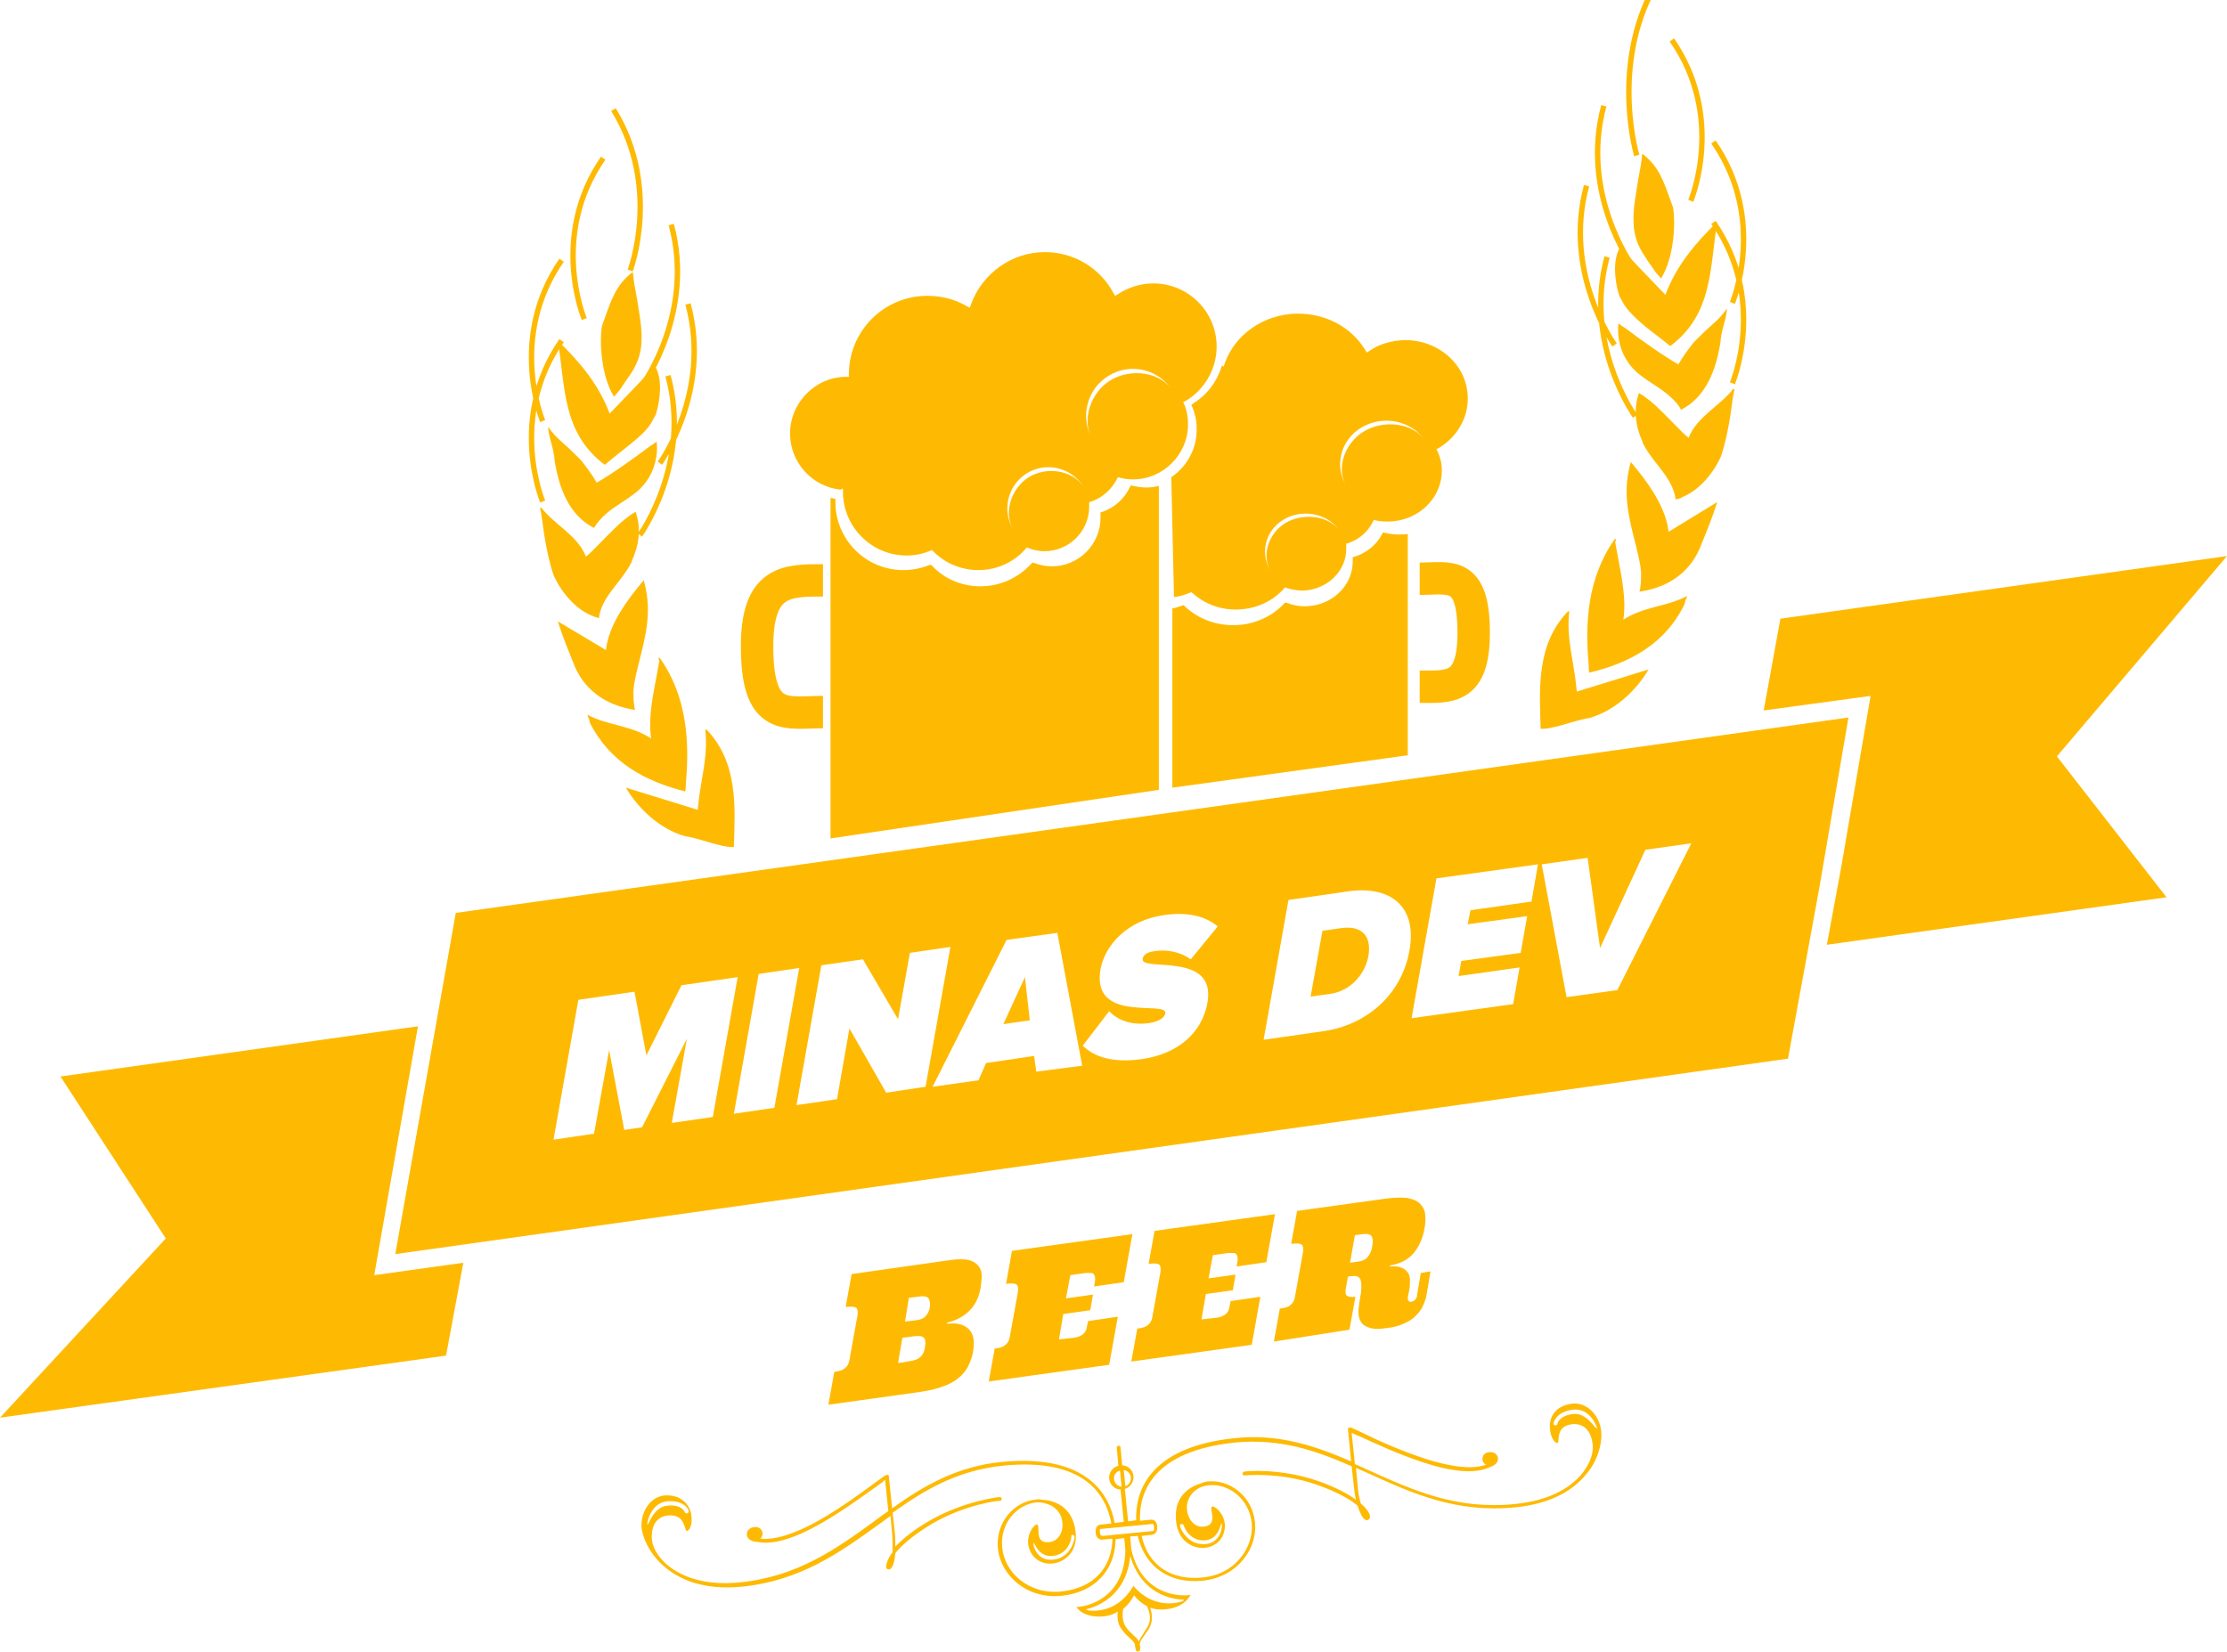 <svg xmlns="http://www.w3.org/2000/svg" viewBox="0 0 412.4 306" enable-background="new 0 0 412.4 306"><g fill="#FEBA02"><path d="M248.5 171.9l-3.6.5-2.2 12.2 3.6-.5c3.8-.5 6.5-3.7 7.1-7 .6-3.4-.9-5.7-4.9-5.2zM185.8 189.7l4.9-.7-.9-8zM84.4 169.1l-11.2 63.2 257.9-36.2 5.8-31.6 5.4-31.6-257.9 36.2zm40 38.9l2.8-15.6-8.3 16.4-3.3.5-2.8-14.8-2.8 15.5-7.5 1.1 4.6-25.9 10.4-1.5 2.2 11.8 6.5-13 10.4-1.5-4.6 25.9-7.6 1.1zm11.5-1.7l4.6-25.9 7.5-1.1-4.6 25.9-7.5 1.1zm28.2-3.9l-6.8-11.9-2.3 13.1-7.5 1.1 4.6-25.9 7.7-1.1 6.5 11.1 2.2-12.3 7.5-1.1-4.6 25.9-7.3 1.1zm27.8-3.9l-.4-2.9-8.9 1.3-1.4 3.2-8.5 1.2 13.7-27.2 9.4-1.3 4.6 24.6-8.5 1.1zm31.7-12.8c-1 5.7-5.6 9.6-12.3 10.5-5.3.7-8.6-.4-10.8-2.5l4.9-6.4c1.5 1.6 4.1 2.7 7.4 2.2 1.4-.2 2.8-.8 3-1.8.4-2.5-13.8 2-12-8.2.8-4.4 5-9.1 11.8-10 4.1-.6 7.5.1 9.9 2.1l-5 6.1c-1.9-1.4-4.5-1.9-6.8-1.5-1.5.2-2 .8-2.1 1.4-.5 2.5 13.7-1.5 12 8.1zm37.4-9.6c-1.5 8.3-8.1 13.8-15.9 14.9l-11.1 1.6 4.6-25.9 11.1-1.6c7.8-1.1 12.8 2.8 11.3 11zm22.6-9.1l-11.3 1.6-.5 2.6 11-1.5-1.2 6.8-11 1.5-.5 2.8 11.3-1.6-1.2 6.8-18.8 2.6 4.6-25.9 18.8-2.6-1.2 6.9zm15.9 16.4l-9.4 1.3-4.6-24.6 8.5-1.2 2.3 16.7 8.4-18.2 8.5-1.2-13.7 27.2z"/></g><g fill="#FEBA02"><path d="M181.6 238.5c-.6 3.5-2.7 5.6-6.2 6.5v.2c1.8-.2 3.1.1 4 1s1.1 2.2.8 4.1c-.1.8-.4 1.6-.7 2.3-.3.8-.8 1.5-1.5 2.2s-1.6 1.3-2.8 1.8-2.7.9-4.6 1.2l-17.2 2.4 1.1-6.1c.9-.1 1.6-.3 2-.7.4-.3.7-.8.8-1.5l1.5-8.3c.1-.7 0-1.2-.3-1.4-.4-.2-1-.2-1.9-.1l1.1-6.1 18.3-2.6c1.4-.2 2.6-.2 3.4 0 .8.2 1.4.6 1.8 1.1s.6 1.1.6 1.8-.1 1.4-.2 2.2zm-13 13.6c.9-.1 1.5-.4 1.9-.8.4-.4.7-1 .8-1.8.1-.8.1-1.4-.2-1.7-.3-.3-.8-.4-1.7-.3l-2.3.3-.8 4.7 2.3-.4zm-1-7.3l2.4-.3c.6-.1 1.2-.4 1.5-.8.4-.5.6-1 .7-1.6.1-.6 0-1.1-.2-1.5-.2-.4-.6-.5-1.3-.5l-2.4.3-.7 4.4zM198.8 247.8c.4-.1.8-.1 1.1-.3.3-.1.6-.3.8-.5.2-.2.4-.5.5-.9.1-.4.2-.9.3-1.4l5.5-.8-1.6 8.9-22.3 3.1 1.1-6.1c.9-.1 1.6-.3 2-.7.4-.3.7-.8.8-1.5l1.5-8.3c.1-.7 0-1.2-.3-1.4-.4-.2-1-.2-1.9-.1l1.1-6.1 22.3-3.1-1.6 8.9-5.5.8c.1-.6.2-1 .2-1.4 0-.4-.1-.6-.2-.8-.1-.2-.3-.3-.6-.3h-1l-2.8.4-.8 4.3 5-.7-.5 2.9-5 .7-.8 4.7 2.7-.3zM225.2 244.1c.4-.1.8-.1 1.1-.3.3-.1.6-.3.8-.5.2-.2.4-.5.5-.9.1-.4.2-.9.3-1.4l5.5-.8-1.6 8.9-22.3 3.1 1.1-6.1c.9-.1 1.6-.3 2-.7.4-.3.7-.8.8-1.5l1.5-8.3c.1-.7 0-1.2-.3-1.4-.4-.2-1-.2-1.9-.1l1.1-6.1 22.3-3.1-1.6 8.9-5.5.8c.1-.6.2-1 .2-1.4 0-.4-.1-.6-.2-.8-.1-.2-.3-.3-.6-.3h-1l-2.8.4-.8 4.3 5-.7-.5 2.9-5 .7-.8 4.7 2.7-.3zM235.9 248.5l1.1-6.1c.9-.1 1.6-.3 2-.7.4-.3.7-.8.8-1.5l1.5-8.3c.1-.7 0-1.2-.3-1.4-.4-.2-1-.2-1.9-.1l1.1-6.1 16.6-2.3c1.5-.2 2.8-.2 3.8-.1 1 .2 1.8.5 2.3 1 .5.5.9 1.1 1 1.9.1.8.1 1.7-.1 2.7-.3 1.8-1 3.4-2 4.6-1 1.2-2.5 2-4.4 2.3v.2c.9-.1 1.6 0 2.1.2s.9.5 1.2.9c.3.4.4.9.4 1.5s0 1.3-.2 2.1l-.2.9c0 .3 0 .5.1.7.1.2.3.3.6.2.3 0 .5-.2.7-.4.2-.2.3-.5.3-.7l.7-4.2 1.8-.3-.7 4.2c-.1.8-.4 1.5-.7 2.2-.3.7-.8 1.3-1.4 1.9-.6.6-1.3 1-2.2 1.4-.9.4-1.9.7-3.2.8-1.2.2-2.2.2-2.9 0-.7-.2-1.3-.5-1.6-.9s-.6-1-.6-1.6c-.1-.6 0-1.3.1-2l.2-1.3c.2-.9.2-1.6.2-2.1s-.1-.9-.2-1.2c-.2-.3-.4-.4-.7-.5-.3-.1-.7 0-1.2 0l-.4.1-.4 2.3c-.1.6 0 1 .2 1.2.3.2.8.3 1.6.2l-1.1 6.1-14 2.2zm14.1-14.6l1.4-.2c.9-.1 1.5-.4 1.9-.9.4-.5.7-1.1.8-1.9.2-.9.1-1.6-.1-1.9-.3-.4-.8-.5-1.7-.4l-1.4.2-.9 5.1z"/></g><path fill="#FEBA02" d="M123.4 290.5c2.5 2 6.8 4.1 14 3.4 10.9-1.1 18.2-6.4 25.3-11.5l2.2-1.6.3 3.2c.1 1.3.1 2.5.1 3.5-1 1.3-1.2 2.3-1.2 2.7 0 .3.2.5.4.5s.4 0 .5-.2c.4-.4.7-1.4.8-2.8 1.1-1.4 3.1-3.2 6.7-5.4 6.3-3.7 12.7-4.4 12.7-4.3.2 0 .3-.2.3-.4s-.2-.3-.4-.3c-.1 0-6.6.7-13 4.4-3.1 1.8-5.1 3.5-6.3 4.8 0-.8 0-1.8-.1-2.7l-.4-3.6c5.9-4.2 11.9-7.8 20.3-8.7 15.4-1.6 19.3 5.6 20.2 10.7l-2 .2c-1 .1-.9 1.1-.9 1.6.1.9.7 1.2 1.2 1.2l1.9-.2c-.1 5.5-3.6 9.2-9.5 9.8-6.2.6-10.5-3.7-10.9-8.1-.5-4.6 2.8-8 6.2-8.4 1.1-.1 2.1.2 2.9.6 1.1.6 1.9 1.7 2 2.9.3 1.8-.6 3.5-2.1 3.8-3.2.6-1.9-2.8-2.5-3.2-.5-.3-2.9 2.6-1 5.5 1 1.5 2.9 2.1 4.8 1.5 1.8-.6 3.6-2.3 3.3-5.5-.5-5.1-4.3-6-6.2-6.1-.4-.1-.9-.1-1.4 0-3.7.4-7.3 4.1-6.8 9.1.5 4.7 5.1 9.3 11.7 8.7 6.2-.6 10-4.7 10.1-10.5l1.6-.2.2 2.3c-.2 9.5-8.1 10.4-8.4 10.4l-.7.1.5.5c.1.1 1.4 1.5 4.6 1.2 1-.1 1.9-.4 2.6-.9-.3 2.2.6 3.2 1.1 3.8.4.5.8.8 1.1 1.1.6.6 1 .9 1 1.5.1.6.1 1.1.6 1 .4 0 .4-.6.3-1.1-.1-.6.2-1 .7-1.7.3-.4.5-.8.9-1.3.4-.7 1-1.9.3-4 .8.3 1.8.4 2.8.3 3.2-.3 4.2-2 4.3-2.1l.4-.6-.7.1c-.3 0-8.2.7-10.3-8.5l-.2-2.4 1.4-.1c1.3 5.7 5.8 8.9 12 8.3 6.6-.7 10.2-6.1 9.7-10.8-.5-5-4.8-7.9-8.5-7.6-.5 0-.9.1-1.3.3-1.8.5-5.4 2.1-4.8 7.2.4 3.2 2.4 4.5 4.3 4.8 1.9.2 3.7-.7 4.4-2.4 1.3-3.2-1.6-5.6-2.1-5.2-.5.5 1.4 3.6-1.8 3.7-1.5 0-2.7-1.5-2.8-3.3-.1-1.3.5-2.5 1.4-3.3.7-.6 1.6-1 2.8-1.1 3.4-.3 7.3 2.4 7.8 7 .4 4.4-2.9 9.5-9.1 10.1-5.9.6-10.1-2.3-11.3-7.7l1.9-.2c.5-.1 1-.4 1-1.4 0-.5-.2-1.5-1.2-1.4l-2 .2c-.2-5.2 2.3-12.9 17.6-14.5 8.4-.8 15 1.5 21.6 4.4l.4 3.6c.1.9.2 1.8.4 2.6-1.5-1.1-3.7-2.3-7.1-3.5-7-2.4-13.5-1.8-13.6-1.7-.2 0-.3.2-.3.4s.2.3.4.3c0 0 6.4-.7 13.3 1.7 4 1.4 6.3 2.8 7.6 3.9.4 1.3.9 2.3 1.4 2.6.2.1.4.1.6 0 .2-.1.3-.3.3-.6 0-.4-.4-1.3-1.7-2.4-.3-.9-.5-2.1-.6-3.4l-.3-3.2 2.5 1.1c7.9 3.6 16.1 7.3 27 6.2 7.2-.7 11.1-3.6 13.1-6.1 1.8-2 3.1-5.3 2.8-8.1-.4-3.2-2.9-5.3-5.4-5-3.1.4-4.2 2.5-4.1 4.4.1 1.9.9 2.9 1.4 2.9.5-.1-.4-2.8 2.2-3.4 1.8-.4 3.8.2 4.3 3.4.4 2.5-1.3 4.8-1.8 5.5-1.9 2.4-5.6 5.1-12.6 5.8-10.8 1.1-18.9-2.6-26.7-6.1-.9-.4-1.9-.9-2.9-1.3l-.6-5.8c.4.2 1 .5 1.6.7 2.6 1.2 7.1 3.3 11.7 4.8 5.5 1.8 9.6 2.1 12.2.9.6-.2 1.7-.7 1.6-1.7-.2-1.5-2.5-1.4-2.8-.3-.3.9.3 1.4.6 1.5-2.5.9-6.3.5-11.3-1.1-4.6-1.5-9-3.5-11.6-4.8-1.7-.8-2.1-1-2.3-1l-.2.1-.2.1.6 6.1c-6.5-2.8-13.3-5.2-21.6-4.3-16.4 1.7-18.4 10.5-18.2 15.2l-1.5.2-.6-6c1-.3 1.7-1.3 1.6-2.4-.1-1.1-1-1.9-2.1-2l-.3-3.3c0-.2-.2-.3-.4-.3s-.3.2-.3.4l.3 3.3c-1.1.3-1.8 1.3-1.7 2.4.1 1.1 1 2 2.1 2l.6 6-1.7.2c-.8-4.7-4.6-12.9-20.9-11.3-8.3.8-14.6 4.5-20.3 8.6l-.6-5.9v-.2l-.2-.1h-.2c-.2 0-.6.3-2.1 1.4-2.3 1.7-6.2 4.6-10.4 7-4.6 2.6-8.3 3.7-10.9 3.4.2-.2.7-.8.2-1.6-.6-1-2.8-.6-2.7.9.1 1 1.3 1.3 1.9 1.3 2.8.6 6.7-.5 11.8-3.4 4.2-2.4 8.1-5.3 10.5-7 .6-.4 1.1-.8 1.4-1.1l.6 5.8c-.9.6-1.7 1.2-2.5 1.8-7 5.1-14.2 10.3-24.9 11.4-6.9.7-11.1-1.2-13.5-3.2-.6-.5-2.8-2.5-2.9-5-.1-3.2 1.7-4.3 3.6-4.2 2.7.1 2.4 2.9 2.9 2.9.5-.1 1.1-1.2.8-3.1-.3-1.8-1.9-3.7-4.9-3.5-2.5.2-4.5 2.8-4.3 6 .4 2.9 2.4 5.8 4.6 7.5zm75.2-6.2c.2 0 .4.2.4.4-.1 1.1-1 3.9-4 4.2h-.1c-3.1.3-3.7-3.1-3.5-3.1.2 0 1 2.7 3.5 2.4h.1c2.6-.3 3.3-2.6 3.4-3.5-.1-.3.1-.4.2-.4zm13.8 17.2c-.3.5-.6.9-.8 1.3-.3.4-.5.8-.7 1.2-.2-.3-.5-.7-.9-1l-1.1-1.1c-.5-.6-1.3-1.6-.9-3.9.9-.7 1.6-1.7 2-2.5.5.7 1.4 1.5 2.4 2 1 2.2.4 3.4 0 4zm6.9-5.2l-.3.3c-1.6.5-5.5 1.2-9-2.7l-.1-.2-.1.2c-2.7 4.5-6.6 4.6-8.3 4.4l-.4-.2c2.1-.5 7.5-2.5 8.2-9.9 2.1 7.2 7.9 8.1 10 8.1zm4-11c2.5-.3 2.7-3.1 2.9-3.1.2 0 .2 3.4-2.8 3.8h-.1c-3 .3-4.5-2.3-4.8-3.3 0-.2.1-.4.2-.4h.1c.2 0 .3.1.4.2.2.9 1.5 3.1 4.1 2.8zm68.1-23.4c-2.7.3-3 1.8-3 1.8 0 .2-.2.4-.4.3-.2 0-.4-.2-.3-.4 0-.1.4-2.1 3.7-2.5 3.1-.3 4.5 3.4 4.3 3.5-.3.1-1.8-2.9-4.3-2.7zm-82 11.8c.1.7-.4 1.4-1 1.6l-.3-3c.7.1 1.3.7 1.3 1.4zm-3.1.3c-.1-.8.4-1.4 1.1-1.6l.3 3c-.7-.1-1.3-.6-1.4-1.4zm7.4 9c.1.6-.2.6-.3.6l-9.2.9c-.1 0-.4 0-.5-.5-.1-.8 0-.8.3-.8l9.2-.9c.3-.1.5 0 .5.7zm-90.3-4.9c3.4-.3 4.1 1.6 4.1 1.7.1.2 0 .4-.2.5-.2.1-.4 0-.5-.2 0-.1-.6-1.5-3.3-1.2-2.5.3-3.4 3.6-3.6 3.5-.2 0 .5-3.9 3.5-4.3zM69.3 236.2l8.1-46.1-66.2 9.3 19.5 30-30.7 33.2 82.6-11.5 3.2-17.2zM412.4 103l-82.7 11.6-3.1 17 19.8-2.7-5.4 31.5-2.7 14.6 62.9-8.8-20.3-26.1zM259 99c-.8 0-1.7-.1-2.5-.3l-.4-.1-.2.4c-1 1.9-2.8 3.4-5 4.1l-.4.1v.8c0 4.6-4 8.3-8.9 8.3-1.1 0-2.2-.2-3.2-.6l-.4-.1-.3.3c-2.4 2.5-5.8 3.9-9.3 3.9-3.4 0-6.5-1.2-8.9-3.4l-.3-.3-.4.1c-.5.2-1.1.4-1.7.5v33.2l43.6-6v-41c-.5.1-1.1.1-1.7.1z"/><g fill="#FEBA02"><path d="M112.2 95.2c1.6-1.4 3.5-2.4 5.2-3.7 2.4-1.8 3.7-4.2 4.1-6.7.2-1 .2-2 .1-3-.4.3-.8.6-1.3.9-3.2 2.4-7 5.1-9.8 6.7-.8-1.4-1.7-2.6-2.7-3.9-.8-.9-1.7-1.7-2.5-2.5-1.3-1.2-2.6-2.2-3.6-3.7l-.2-.2c.1 2 1.1 4 1.2 6.2.8 5 2.6 10.1 7.3 12.5.5-.9 1.3-1.8 2.2-2.6zM119 80.3c.9-.9 1.6-1.8 2.1-2.9.2-.3.3-.5.4-.8.8-2.7 1.2-6.4-.2-8.8l-3.5 3.7-2.4 2.5-2.5 2.6c-2-5.3-5.4-9.4-9.4-13.3l-.2-.2c1.4 8.6.8 17.1 8.7 23 2.3-2 4.9-3.8 7-5.8zM116.7 69.4c1.3-1.9 2.1-4 2.1-6.5.1-2.5-.5-5.3-.9-7.9-.3-1.6-.6-3.1-.7-4.6-.5.3-.9.7-1.2 1-2.4 2.3-3.2 5.4-4.4 8.6 0 .1 0 .1-.1.2-.3 1.8-.3 4.1 0 6.3.3 2.5 1 5 2.2 7l1.1-1.3c.5-.8 1.2-1.8 1.9-2.8zM110.9 114.5c.5-4 4.1-6.6 5.9-10.1.1-.1.2-.3.2-.5 1.3-2.8 1.8-6 .7-9.1-1.4.8-2.8 2-4 3.2-2 1.9-3.8 4-5.2 5.1-1.5-3.9-5.8-5.9-8.2-9l-.3-.1c.3 1.5.5 2.9.7 4.5.4 2.6.9 5.3 1.8 8 1.4 3.2 4.1 6.3 7 7.5.5.2 1 .4 1.4.5zM133.5 156.6c.7.2 1.5.3 2.4.3.2-7.2.9-15.6-5.1-21.8l-.2.1c.6 4.8-.9 9.5-1.3 13.9l-.1.9-13.3-4.1c2.3 3.9 6.3 7.7 11 9 2.5.4 4.3 1.2 6.6 1.7zM126.9 146.6c.1-.5.1-1 .1-1.4.7-7.6.3-16.1-4.8-23.3l-.2-.1s-.1.3.1.6c-.6 3.6-1.6 7.6-1.7 11.3 0 1 0 2.1.2 3.1-3.8-2.5-8.1-2.4-11.8-4.4 0 .5.4.7.4 1.4 3.7 7.4 10.2 10.9 17.7 12.8zM117.6 131.5c-.3-1.2-.3-2.4-.3-3.5.1-1.6.5-3.1.9-4.8 1.4-5.5 2.5-9.7 1.2-15-.1-.3-.2-.6-.2-.8l-.1.2c-3.1 3.7-5.8 7.5-6.7 11.6l-.2 1.2-8.9-5.3c.9 2.9 2 5.5 3.2 8.5 2.2 4.9 6.5 7.2 11.1 7.9z"/></g><path stroke="#FEBA02" stroke-miterlimit="10" d="M108.2 59.1s-6.5-15.4 3.5-29.8M116.7 50.1s5.8-15.4-3.1-29.8M100.5 78s-6.5-15.4 3.5-29.8M100.5 92.9s-6.5-15.4 3.5-29.8M119.1 71.1s9.6-13.3 5.2-29.5M122.2 85.8s9.6-13.3 5.2-29.5M118.5 99.1s9.6-13.3 5.2-29.5" fill="none"/><g fill="#FEBA02"><path d="M309.1 73.3c-1.6-1.4-3.5-2.4-5.2-3.7-2.4-1.8-3.7-4.2-4.1-6.7-.2-1-.2-2-.1-3 .4.3.8.6 1.3.9 3.2 2.4 7 5.1 9.8 6.7.8-1.4 1.7-2.6 2.7-3.9.8-.9 1.7-1.7 2.5-2.5 1.3-1.2 2.6-2.2 3.6-3.7l.2-.2c-.1 2-1.1 4-1.2 6.2-.8 5-2.6 10.1-7.3 12.5-.5-1-1.3-1.8-2.2-2.6zM302.3 58.3c-.9-.9-1.6-1.8-2.1-2.9-.2-.3-.3-.5-.4-.8-.8-2.7-1.2-6.4.2-8.8l3.5 3.7 2.4 2.5 2.5 2.6c2-5.3 5.4-9.4 9.4-13.3l.2-.2c-1.4 8.6-.8 17.1-8.7 23-2.3-1.9-5-3.7-7-5.8zM304.6 47.5c-1.3-1.9-2.1-4-2.1-6.5-.1-2.5.5-5.3.9-7.9.3-1.6.6-3.1.7-4.6.5.3.9.7 1.2 1 2.4 2.3 3.2 5.4 4.4 8.6 0 .1 0 .1.1.2.3 1.8.3 4.1 0 6.3-.3 2.5-1 5-2.2 7l-1.1-1.3c-.5-.8-1.3-1.8-1.9-2.8zM310.3 92.5c-.5-4-4.1-6.6-5.9-10.1-.1-.1-.2-.3-.2-.5-1.3-2.8-1.8-6-.7-9.1 1.4.8 2.8 2 4 3.2 2 1.9 3.8 4 5.2 5.1 1.5-3.9 5.8-5.9 8.2-9l.3-.1c-.3 1.5-.5 2.9-.7 4.5-.4 2.6-.9 5.3-1.8 8-1.4 3.2-4.1 6.3-7 7.5-.4.3-.9.4-1.4.5zM287.7 134.7c-.7.2-1.5.3-2.4.3-.2-7.2-.9-15.6 5.1-21.8l.2.1c-.6 4.8.9 9.5 1.3 13.9l.1.9 13.3-4.1c-2.3 3.9-6.3 7.7-11 9-2.4.4-4.3 1.2-6.6 1.7zM294.3 124.6c-.1-.5-.1-1-.1-1.4-.7-7.6-.3-16.1 4.8-23.3l.2-.1s.1.3-.1.6c.6 3.6 1.6 7.6 1.7 11.3 0 1 0 2.1-.2 3.1 3.8-2.5 8.1-2.4 11.8-4.4 0 .5-.4.7-.4 1.4-3.6 7.5-10.2 11-17.7 12.8zM303.6 109.6c.3-1.2.3-2.4.3-3.5-.1-1.6-.5-3.1-.9-4.8-1.4-5.5-2.5-9.7-1.2-15 .1-.3.2-.6.2-.8l.1.2c3.1 3.7 5.8 7.5 6.7 11.6l.2 1.2 9-5.5c-.9 2.9-2 5.5-3.2 8.5-2.2 5.1-6.5 7.4-11.2 8.1z"/></g><path stroke="#FEBA02" stroke-miterlimit="10" d="M313.1 37.2s6.5-15.4-3.5-29.8M303.1 28.8s-4.6-15.4 2.5-29.8M320.8 56.1s6.5-15.4-3.5-29.8M320.8 71s6.5-15.4-3.5-29.8M302.2 49.1s-9.6-13.3-5.2-29.5M299 63.9s-9.6-13.3-5.2-29.5M302.8 77.1s-9.6-13.3-5.2-29.5" fill="none"/><path fill="#FEBA02" d="M156.1 90.5v.6c0 6.5 5.3 11.8 11.8 11.8 1.5 0 3-.3 4.4-.9l.3-.1.3.3c2.2 2.2 5.2 3.4 8.3 3.4 3.3 0 6.5-1.4 8.7-3.9l.2-.3.3.1c1 .4 2 .6 3 .6 4.6 0 8.3-3.7 8.3-8.3v-.8l.4-.1c2-.7 3.7-2.2 4.7-4.1l.2-.4.4.1c.8.2 1.6.3 2.4.3 5.6 0 10.2-4.6 10.2-10.2 0-1.3-.2-2.5-.7-3.7l-.2-.4.4-.2c3.6-2.1 5.8-6 5.8-10.1 0-6.5-5.3-11.7-11.7-11.7-2.4 0-4.6.7-6.6 2l-.5.3-.3-.5c-2.5-4.7-7.4-7.6-12.7-7.6-6.1 0-11.6 3.9-13.7 9.7l-.2.6-.6-.3c-2.2-1.3-4.7-1.9-7.3-1.9-8 0-14.5 6.5-14.5 14.5v.5h-.5c-5.7 0-10.4 4.8-10.4 10.5 0 5.3 4 9.8 9.3 10.4l.5-.2zm34.4-2.1c-3.2 2-4.8 6.6-2.8 9.8-2.2-3.5-1.2-8.2 2.4-10.5 3.5-2.2 8.2-1.2 10.5 2.4-2.1-3.1-6.9-3.7-10.1-1.7zm14.8-18.8c4.1-2.5 9.4-1.2 11.9 2.9-2.2-3.7-7.8-4.3-11.5-2.1-3.7 2.2-5.6 7.5-3.3 11.2-2.5-4.2-1.2-9.5 2.9-12zM212.4 90.3c-.8 0-1.7-.1-2.6-.3l-.4-.1-.2.4c-1 2.1-2.8 3.7-5 4.5l-.4.1v1c0 4.9-4 9-9 9-1.1 0-2.2-.2-3.2-.6l-.4-.1-.3.3c-2.4 2.6-5.8 4.1-9.3 4.1-3.4 0-6.6-1.3-8.9-3.7l-.3-.3-.4.1c-1.5.6-3.1.9-4.7.9-7 0-12.6-5.7-12.6-12.6v-.6l-.5-.1c-.1 0-.3 0-.4-.1v63.1l60.8-9v-56.3c-.8.2-1.5.3-2.2.3zM271.8 73.6c-.1-6-5.4-10.7-11.8-10.6-2.3.1-4.6.7-6.4 2l-.5.3-.3-.5c-2.6-4.3-7.5-6.8-12.7-6.7-6 .1-11.4 3.8-13.3 9.2l-.2.6-.3-.2c-.9 2.9-2.7 5.4-5.3 7l-.4.3.2.4c.5 1.2.8 2.5.8 3.9.1 3.8-1.8 7.1-4.7 9.1l.5 22.2c1-.1 2-.4 2.9-.8l.3-.1.3.2c2.2 2 5.2 3.1 8.3 3 3.3-.1 6.3-1.4 8.5-3.8l.2-.3.3.1c1 .3 2 .5 3 .5 4.5-.1 8.2-3.6 8.1-7.9v-.8l.4-.1c2-.7 3.6-2.1 4.5-3.9l.2-.4.4.1c.8.2 1.6.2 2.4.2 5.5-.1 9.9-4.4 9.8-9.6 0-1.2-.3-2.3-.8-3.4l-.2-.4.4-.2c3.4-2 5.5-5.6 5.4-9.4zm-33.8 23.3c-3.1 1.9-4.6 6.2-2.5 9.1-2.3-3.2-1.3-7.6 2.1-9.7 3.4-2.1 8.1-1.3 10.4 1.9-2.1-2.8-6.9-3.2-10-1.3zm14.6-17c-3.6 2.1-5.4 7.1-3.1 10.4-2.5-3.7-1.4-8.7 2.6-11.1 4-2.4 9.3-1.3 11.8 2.4-2.2-3.3-7.7-3.9-11.3-1.7z"/><path stroke="#FEBA02" stroke-width="6" stroke-miterlimit="10" d="M262.9 107.2c5.5 0 10-1.7 10 10 0 10.6-4.5 10-10 10M152.4 107.5c-6.7 0-12.2 0-12.2 12.2 0 14.2 5.4 12.2 12.2 12.2" fill="none"/></svg>